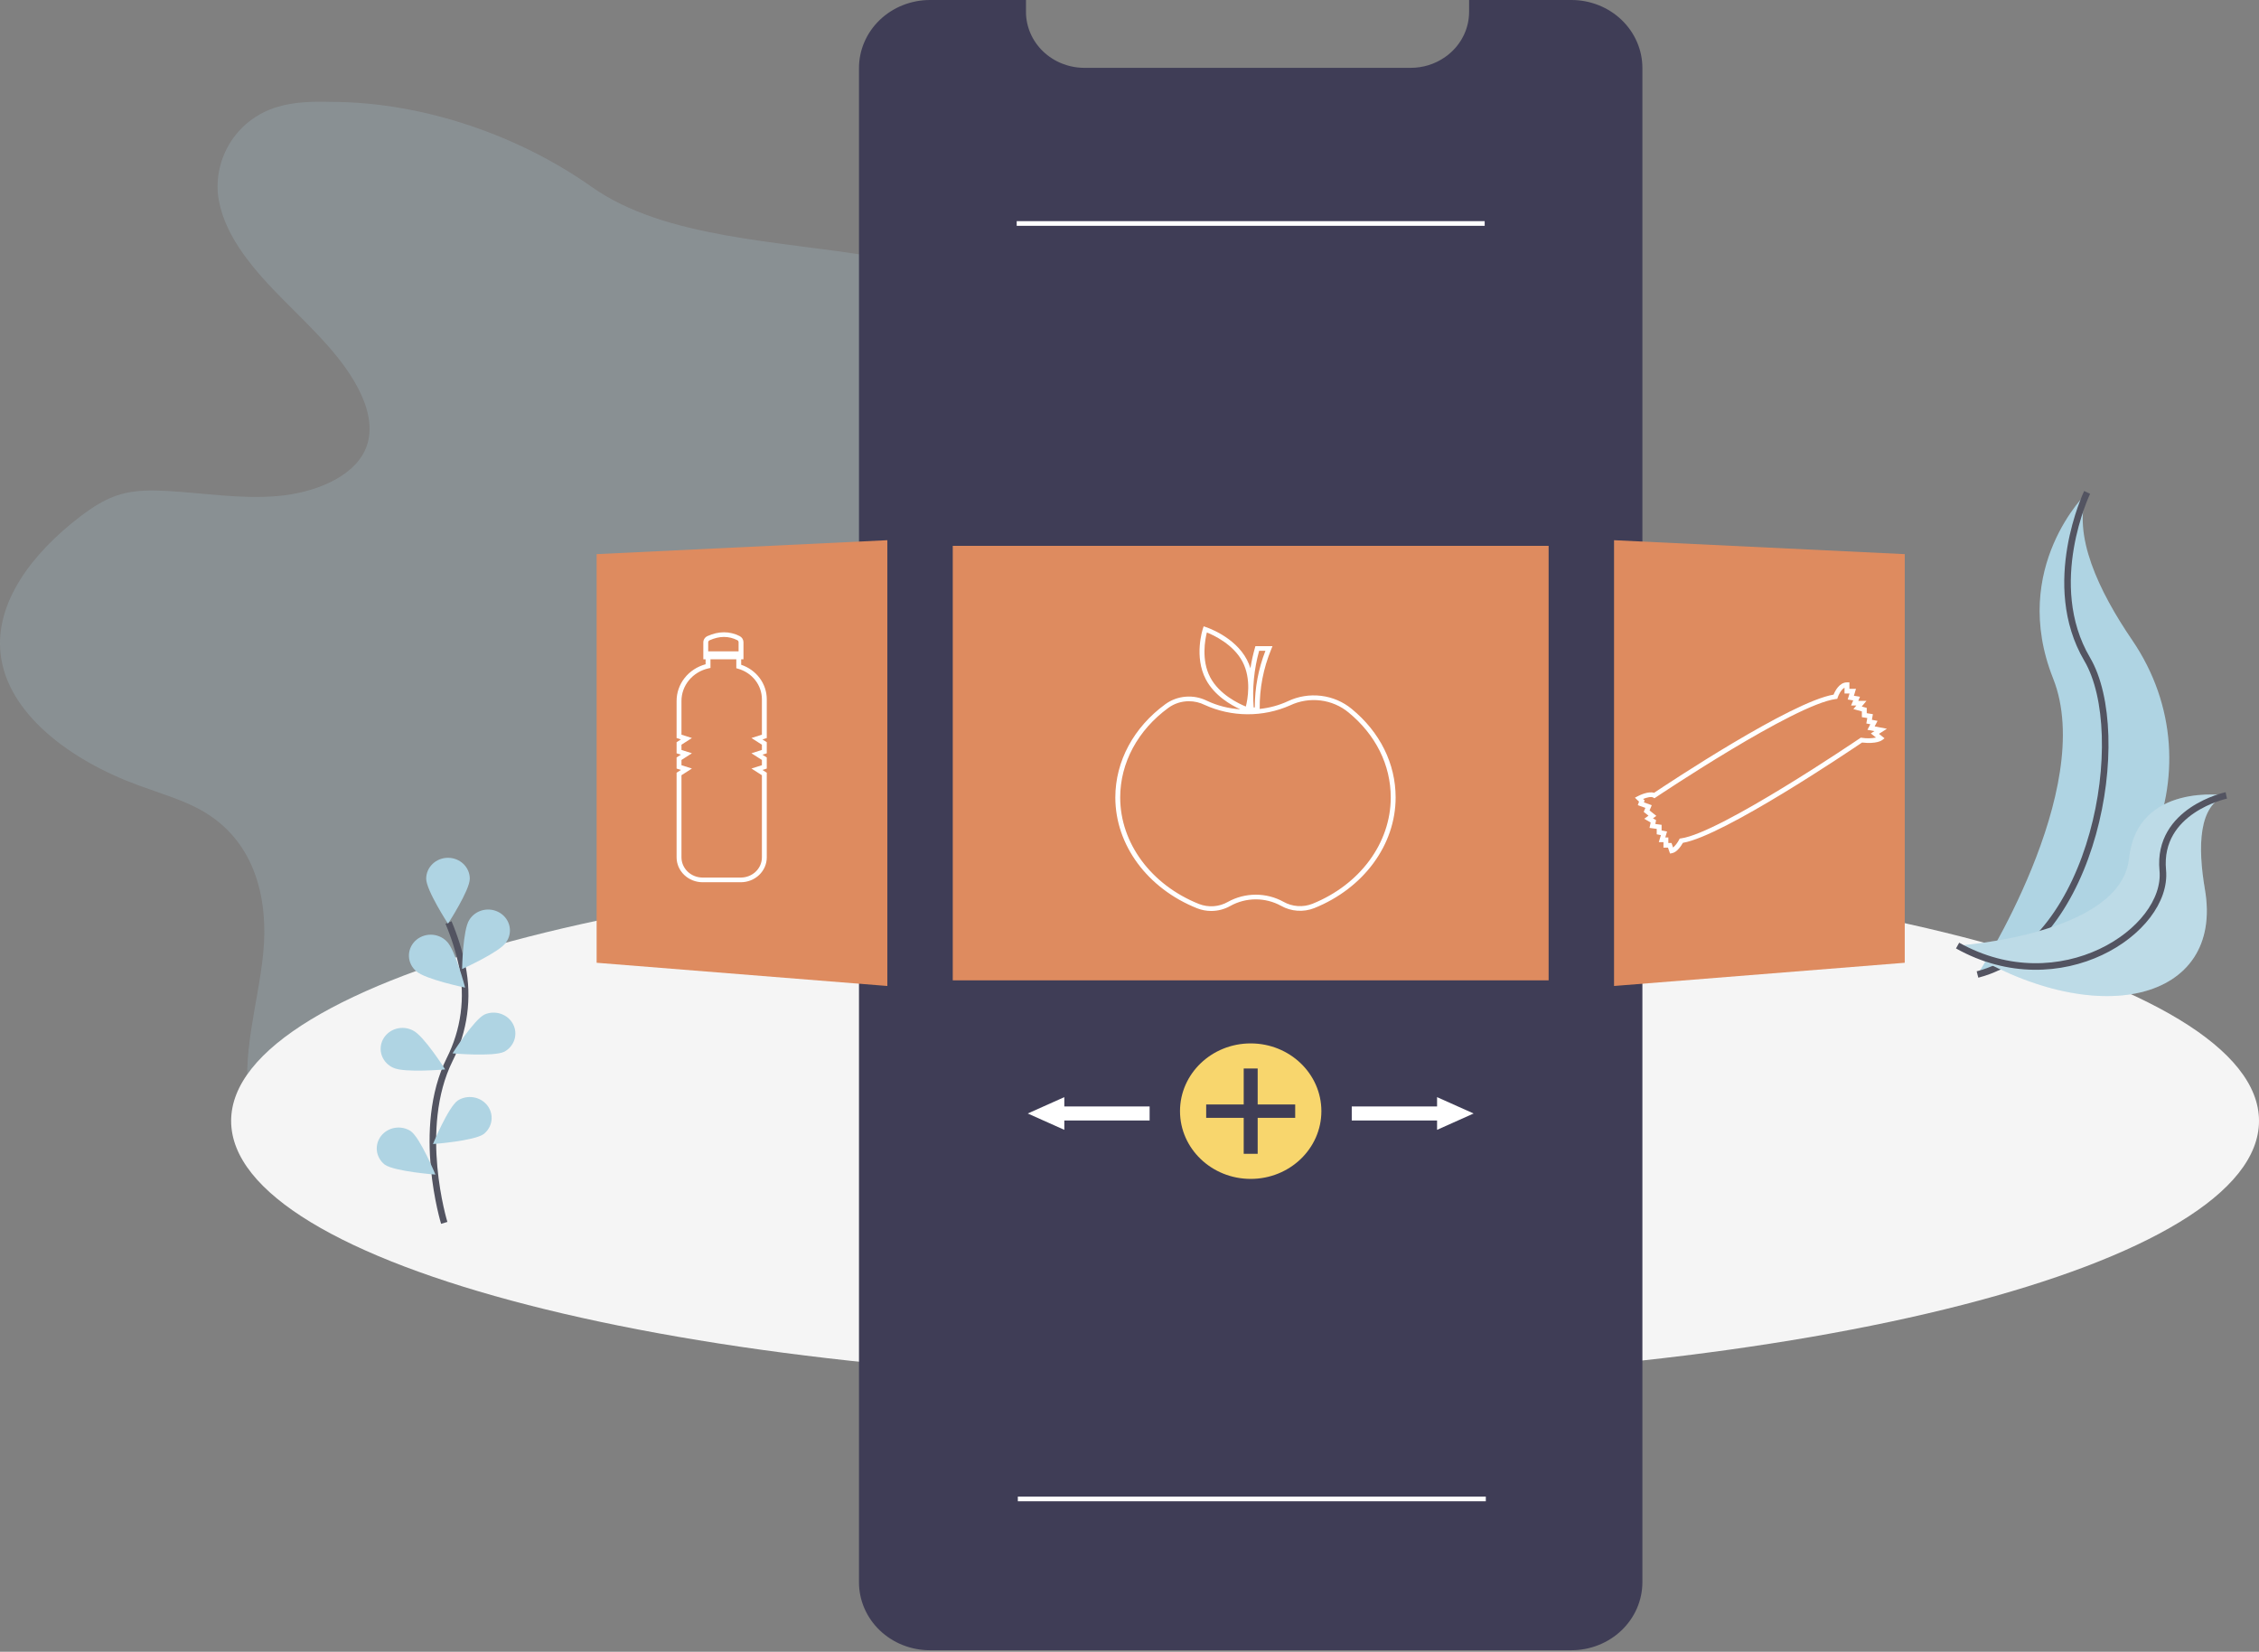 <svg width="688" height="503" viewBox="0 0 688 503" fill="none" xmlns="http://www.w3.org/2000/svg">
<rect x="0" y="0" width="688" height="503" fill="#808080" stroke="none"/>
<path opacity="0.2" d="M100.544 31.02C95.192 30.874 89.706 31.02 84.686 32.497C71.025 36.521 64.551 49.687 66.656 61.065C68.761 72.442 77.421 82.355 86.406 91.415C95.391 100.474 105.127 109.432 110.054 120.262C112.511 125.668 113.66 131.722 111.163 137.121C107.311 145.443 95.697 150.09 84.546 151.058C73.396 152.026 62.2 150.141 51.01 149.511C46.315 149.25 41.487 149.218 37.064 150.434C32.209 151.758 28.165 154.464 24.446 157.285C9.936 168.35 -1.679 183.445 0.2 199.305C2.325 217.278 21.278 231.482 42.038 239.103C48.911 241.65 56.183 243.674 62.233 247.278C78.171 256.783 81.751 274.61 80.163 290.342C78.576 306.074 73.171 321.826 76.179 337.418C79.718 355.557 95.384 371.944 116.516 379.597C135.343 386.416 158.905 385.964 175.62 376.344C183.768 371.645 189.931 365.119 195.29 358.371C203.248 348.404 209.822 337.49 214.848 325.9C217.179 320.495 219.37 314.682 224.809 310.926C228.13 308.615 232.433 307.322 236.69 306.316C249.52 303.286 263.034 302.458 275.984 299.759C288.934 297.059 301.964 292.01 309.003 283.033C318.964 270.3 314.316 253.988 314.362 239.014C314.442 204.85 340.335 174.271 349.891 140.967C353.012 130.086 354.174 118.047 347.201 108.337C342.467 101.748 334.477 96.992 326.083 93.318C307.615 85.239 286.623 81.642 265.976 78.14C237.281 73.276 202.436 72.646 180.196 56.907C158.852 41.799 129.652 31.02 100.544 31.02Z" fill="#AFD4E3"/>
<path d="M379.198 420.617C549.745 420.617 688.001 385.123 688.001 341.339C688.001 297.555 549.745 262.061 379.198 262.061C208.651 262.061 70.395 297.555 70.395 341.339C70.395 385.123 208.651 420.617 379.198 420.617Z" fill="#F5F5F5"/>
<path d="M635.657 149.944C635.657 149.944 611.862 172.756 625.297 206.608C638.732 240.459 602.266 296.754 602.266 296.754C602.266 296.754 602.658 296.696 603.382 296.575C652.252 288.299 676.538 234.717 649.364 194.906C639.263 180.109 630.968 162.766 635.657 149.944Z" fill="#AFD4E3"/>
<path d="M635.657 149.944C635.657 149.944 622.222 177.906 635.657 200.718C649.091 223.53 637.961 287.554 602.266 296.754" stroke="#535461" stroke-width="2" stroke-miterlimit="10"/>
<path d="M678.039 242.216C678.039 242.216 650.884 238.072 648.414 261.399C645.943 284.727 596.203 287.961 596.203 287.961L597.133 288.553C638.2 314.395 677.488 305.017 671.511 270.726C669.339 257.942 669.519 245.126 678.039 242.216Z" fill="#AFD4E3"/>
<path opacity="0.2" d="M678.039 242.216C678.039 242.216 650.884 238.072 648.414 261.399C645.943 284.727 596.203 287.961 596.203 287.961L597.133 288.553C638.2 314.395 677.488 305.017 671.511 270.726C669.339 257.942 669.519 245.126 678.039 242.216Z" fill="#F5F5F5"/>
<path d="M678.039 242.217C678.039 242.217 656.961 246.673 658.694 265.022C660.427 283.371 627.395 305.419 596.203 287.942" stroke="#535461" stroke-width="2" stroke-miterlimit="10"/>
<path d="M135.297 372.39C135.297 372.39 126.491 343.74 136.95 322.64C141.403 313.821 142.75 303.855 140.789 294.239C139.819 289.683 138.417 285.223 136.598 280.913" stroke="#535461" stroke-width="2" stroke-miterlimit="10"/>
<path d="M143.079 267.581C143.079 271.095 136.439 281.276 136.439 281.276C136.439 281.276 129.798 271.089 129.798 267.581C129.798 265.893 130.497 264.273 131.743 263.079C132.988 261.885 134.677 261.214 136.439 261.214C138.2 261.214 139.889 261.885 141.134 263.079C142.38 264.273 143.079 265.893 143.079 267.581Z" fill="#AFD4E3"/>
<path d="M154.071 287.037C152.079 289.985 140.736 295.079 140.736 295.079C140.736 295.079 140.942 283.071 142.934 280.123C143.387 279.38 143.993 278.733 144.714 278.221C145.435 277.709 146.257 277.342 147.13 277.143C148.003 276.944 148.91 276.917 149.794 277.063C150.679 277.209 151.523 277.526 152.276 277.993C153.03 278.461 153.676 279.07 154.177 279.784C154.678 280.498 155.023 281.302 155.191 282.148C155.358 282.993 155.346 283.862 155.153 284.702C154.961 285.543 154.592 286.337 154.071 287.037V287.037Z" fill="#AFD4E3"/>
<path d="M153.566 320.278C150.292 321.857 137.82 320.769 137.82 320.769C137.82 320.769 144.322 310.506 147.589 308.927C149.149 308.251 150.921 308.179 152.536 308.725C154.15 309.272 155.482 310.395 156.253 311.861C157.024 313.326 157.175 315.021 156.674 316.59C156.174 318.16 155.06 319.483 153.566 320.285V320.278Z" fill="#AFD4E3"/>
<path d="M147.297 345.356C144.348 347.445 131.864 348.387 131.864 348.387C131.864 348.387 136.459 337.22 139.408 335.132C140.826 334.224 142.555 333.875 144.235 334.156C145.915 334.437 147.418 335.327 148.432 336.641C149.446 337.956 149.894 339.594 149.683 341.217C149.472 342.839 148.617 344.321 147.297 345.356V345.356Z" fill="#AFD4E3"/>
<path d="M126.783 295.76C129.439 298.205 141.652 300.745 141.652 300.745C141.652 300.745 138.657 289.088 136.027 286.643C135.413 286.015 134.672 285.512 133.849 285.166C133.027 284.82 132.139 284.638 131.241 284.63C130.342 284.622 129.452 284.789 128.623 285.121C127.794 285.453 127.043 285.942 126.417 286.56C125.791 287.178 125.303 287.911 124.981 288.715C124.659 289.519 124.511 290.378 124.545 291.238C124.579 292.099 124.795 292.944 125.18 293.722C125.564 294.501 126.11 295.196 126.783 295.767V295.76Z" fill="#AFD4E3"/>
<path d="M119.836 325.174C123.11 326.753 135.582 325.664 135.582 325.664C135.582 325.664 129.08 315.401 125.813 313.823C125.031 313.403 124.169 313.14 123.278 313.048C122.387 312.957 121.486 313.039 120.629 313.29C119.772 313.542 118.977 313.956 118.292 314.51C117.606 315.063 117.045 315.744 116.641 316.511C116.238 317.278 116 318.115 115.943 318.973C115.886 319.83 116.01 320.69 116.309 321.499C116.607 322.309 117.074 323.053 117.68 323.686C118.286 324.318 119.02 324.827 119.836 325.181V325.174Z" fill="#AFD4E3"/>
<path d="M117.181 354.652C120.129 356.74 132.614 357.683 132.614 357.683C132.614 357.683 128.019 346.515 125.07 344.427C123.651 343.52 121.923 343.17 120.243 343.451C118.563 343.732 117.06 344.622 116.045 345.937C115.031 347.251 114.583 348.89 114.795 350.512C115.006 352.135 115.86 353.617 117.181 354.652Z" fill="#AFD4E3"/>
<path d="M500.208 20.722V481.818C500.202 487.311 497.922 492.577 493.867 496.46C489.812 500.342 484.316 502.524 478.584 502.526H283.238C280.398 502.531 277.585 501.998 274.96 500.96C272.335 499.921 269.95 498.396 267.941 496.472C265.932 494.549 264.339 492.264 263.253 489.75C262.168 487.235 261.61 484.54 261.613 481.818V20.722C261.613 18 262.172 15.306 263.259 12.791C264.345 10.277 265.938 7.993 267.946 6.069C269.954 4.144 272.338 2.618 274.962 1.577C277.586 0.536 280.398 -0 283.238 9.72181e-07H312.471V3.592C312.47 8.117 314.345 12.457 317.684 15.657C321.022 18.858 325.55 20.656 330.272 20.658H429.626C433.427 20.665 437.129 19.498 440.182 17.328C440.8 16.898 441.385 16.428 441.934 15.92C443.673 14.329 445.057 12.415 446.001 10.296C446.946 8.177 447.431 5.897 447.428 3.592V9.72181e-07H478.584C481.424 -0.001 484.236 0.535 486.86 1.576C489.484 2.617 491.868 4.143 493.876 6.067C495.884 7.992 497.477 10.276 498.564 12.791C499.65 15.305 500.209 18 500.208 20.722V20.722Z" fill="#3F3D56"/>
<path d="M471.648 166.221H290.173V298.532H471.648V166.221Z" fill="#DE8B5F"/>
<path d="M270.247 300.25L181.709 293.18V168.745L270.247 164.503V300.25Z" fill="#DE8B5F"/>
<path d="M491.573 300.25L580.11 293.18V168.745L491.573 164.503V300.25Z" fill="#DE8B5F"/>
<path d="M411.685 215.883C409.051 213.702 405.805 212.315 402.352 211.894C398.899 211.474 395.393 212.039 392.273 213.518C389.564 214.774 386.649 215.573 383.657 215.88C383.582 209.669 384.772 203.504 387.16 197.729L387.551 196.761H382.347L382.198 197.285C381.618 199.327 381.161 201.399 380.83 203.491C380.549 202.584 380.184 201.703 379.741 200.857C376.091 193.923 367.658 191.086 367.3 190.969L366.581 190.733L366.352 191.427C366.238 191.773 363.605 199.957 367.254 206.892C369.867 211.857 374.932 214.721 377.73 215.99C374.189 215.771 370.728 214.884 367.546 213.38C365.562 212.4 363.33 211.976 361.107 212.156C358.883 212.335 356.757 213.112 354.972 214.397C345.256 221.471 339.684 231.842 339.684 242.85C339.684 257.311 349.456 270.553 364.581 276.587C365.945 277.13 367.408 277.408 368.885 277.406C370.936 277.407 372.949 276.878 374.713 275.875C377.058 274.568 379.72 273.877 382.432 273.872C385.145 273.867 387.81 274.547 390.16 275.845C391.68 276.704 393.386 277.212 395.146 277.331C396.906 277.45 398.67 277.175 400.301 276.529C415.337 270.471 425.052 257.252 425.052 242.85C425.052 232.542 420.305 222.965 411.685 215.883ZM383.483 198.184H385.394C383.245 203.699 382.15 209.54 382.16 215.428H381.819C381.359 209.631 381.922 203.801 383.483 198.184V198.184ZM368.58 206.251C365.809 200.987 367.024 194.712 367.562 192.594C369.657 193.437 375.639 196.223 378.415 201.498C381.186 206.762 379.971 213.036 379.434 215.154C377.337 214.309 371.35 211.515 368.58 206.251V206.251ZM399.725 275.217C398.308 275.779 396.775 276.017 395.245 275.913C393.716 275.809 392.233 275.365 390.913 274.618C388.334 273.191 385.407 272.443 382.429 272.449C379.451 272.455 376.528 273.215 373.955 274.652C372.638 275.402 371.157 275.849 369.63 275.958C368.102 276.066 366.569 275.832 365.151 275.274C350.582 269.462 341.168 256.735 341.168 242.85C341.168 232.291 346.527 222.333 355.871 215.53C357.663 214.232 359.849 213.533 362.096 213.538C363.755 213.537 365.39 213.916 366.865 214.644C370.932 216.503 375.376 217.481 379.882 217.506C384.388 217.532 388.844 216.605 392.934 214.792C395.792 213.437 399.004 212.92 402.168 213.306C405.331 213.692 408.306 214.964 410.718 216.963C419.004 223.771 423.568 232.964 423.568 242.85C423.568 256.678 414.209 269.382 399.725 275.217V275.217Z" fill="white"/>
<path d="M225.735 202.439V200.769H226.428V195.566C226.43 195.18 226.322 194.801 226.115 194.471C225.908 194.14 225.61 193.87 225.254 193.69C222.19 192.158 218.898 192.16 215.468 193.697C215.089 193.87 214.769 194.142 214.545 194.481C214.322 194.821 214.203 195.214 214.204 195.616V200.769H214.897V202.281C212.347 202.966 210.102 204.433 208.507 206.458C206.911 208.482 206.053 210.953 206.063 213.49V224.748L207.382 225.17L206.063 226.012V229.395L207.382 229.817L206.063 230.66V234.043L207.382 234.465L206.063 235.308V261.074C206.065 263.084 206.9 265.011 208.383 266.432C209.866 267.854 211.876 268.653 213.974 268.656H225.636C227.729 268.653 229.735 267.856 231.215 266.438C232.695 265.02 233.527 263.097 233.529 261.092V235.308L232.21 234.465L233.529 234.043V230.66L232.21 229.817L233.529 229.396V226.012L232.21 225.17L233.529 224.748V212.909C233.521 210.605 232.766 208.361 231.37 206.486C229.974 204.611 228.005 203.197 225.735 202.439V202.439ZM216.096 194.986C219.128 193.629 221.9 193.618 224.567 194.952C224.682 195.012 224.777 195.101 224.843 195.209C224.91 195.317 224.944 195.441 224.943 195.566V198.35H215.689V195.616C215.687 195.485 215.725 195.356 215.797 195.245C215.869 195.133 215.973 195.043 216.096 194.986V194.986ZM232.045 223.723L228.861 224.74L232.045 226.774V228.37L228.861 229.387L232.045 231.422V233.018L228.861 234.035L232.045 236.069V261.092C232.043 262.72 231.367 264.281 230.166 265.432C228.964 266.583 227.335 267.231 225.636 267.233H213.974C212.27 267.231 210.637 266.582 209.432 265.427C208.227 264.272 207.55 262.707 207.548 261.075V236.069L210.732 234.035L207.548 233.018V231.422L210.732 229.387L207.548 228.37V226.774L210.732 224.74L207.548 223.723V213.49C207.538 211.177 208.351 208.93 209.852 207.119C211.353 205.308 213.453 204.04 215.806 203.525L216.381 203.398V200.769H224.25V203.493L224.786 203.642C226.875 204.232 228.711 205.453 230.019 207.122C231.326 208.792 232.037 210.821 232.045 212.909V223.723Z" fill="white"/>
<path d="M574.681 221.921L570.943 221.205L571.823 219.519L570.109 219.19L570.405 217.481L568.534 217.182V215.562L567.015 215.146L568.457 213.419H565.955L566.478 212.169L564.628 211.874L565.255 209.765H563.254V207.798H562.511C560.173 207.798 558.869 210.46 558.44 211.526C545.529 213.684 508.042 238.566 503.763 241.427C501.986 240.874 499.349 242.17 498.799 242.457L497.927 242.913L499.184 244.117L498.81 245.194L501.116 246.022L500.611 247.232L502.064 248.393L500.759 249.332L502.723 250.461L502.378 252.112L504.571 252.413V254.065L505.845 254.309L505.21 256.442H506.624V258.128H508.005L508.63 259.925L509.273 259.801C510.766 259.515 512.045 257.535 512.545 256.657C524.979 254.531 563.368 228.649 567.105 226.115C571.467 226.615 573.07 225.498 573.242 225.367L573.952 224.823L572.257 223.47L574.681 221.921ZM567.01 224.669L566.72 224.632L566.482 224.794C566.058 225.083 523.957 253.664 511.955 255.307L511.57 255.36L511.396 255.694C510.936 256.592 510.314 257.407 509.56 258.099L509.075 256.706H508.109V255.019H507.178L507.715 253.217L506.056 252.899V251.179L504.142 250.917L504.384 249.757L503.415 249.2L504.456 248.452L502.39 246.802L503.058 245.201L500.671 244.343L500.884 243.733L500.423 243.291C501.538 242.847 502.886 242.517 503.465 242.849L503.879 243.087L504.273 242.821C504.695 242.538 546.51 214.512 559.092 212.868L559.562 212.807L559.702 212.372C559.918 211.7 560.686 210.001 561.769 209.42V211.188H563.288L562.743 213.015L564.413 213.282L563.761 214.842H565.367L564.461 215.927L567.049 216.635V218.387L568.697 218.651L568.408 220.315L569.627 220.548L568.747 222.235L570.875 222.643L569.779 223.343L571.355 224.602C569.923 224.88 568.45 224.903 567.01 224.669V224.669Z" fill="white"/>
<path d="M380.91 358.997C392.8 358.997 402.438 349.761 402.438 338.368C402.438 326.974 392.8 317.738 380.91 317.738C369.021 317.738 359.382 326.974 359.382 338.368C359.382 349.761 369.021 358.997 380.91 358.997Z" fill="#F8D66D"/>
<path d="M394.464 336.331H383.036V325.38H378.784V336.331H367.355V340.406H378.784V351.357H383.036V340.406H394.464V336.331Z" fill="#3F3D56"/>
<path d="M448.808 339.079L437.673 334.099V336.945H411.691V341.213H437.673V344.058L448.808 339.079Z" fill="white"/>
<path d="M313.013 339.079L324.148 334.099V336.945H350.129V341.213H324.148V344.058L313.013 339.079Z" fill="white"/>
<path d="M452.174 67.344H309.646V68.767H452.174V67.344Z" fill="white"/>
<path d="M452.519 455.741H309.991V457.164H452.519V455.741Z" fill="white"/>
</svg>
